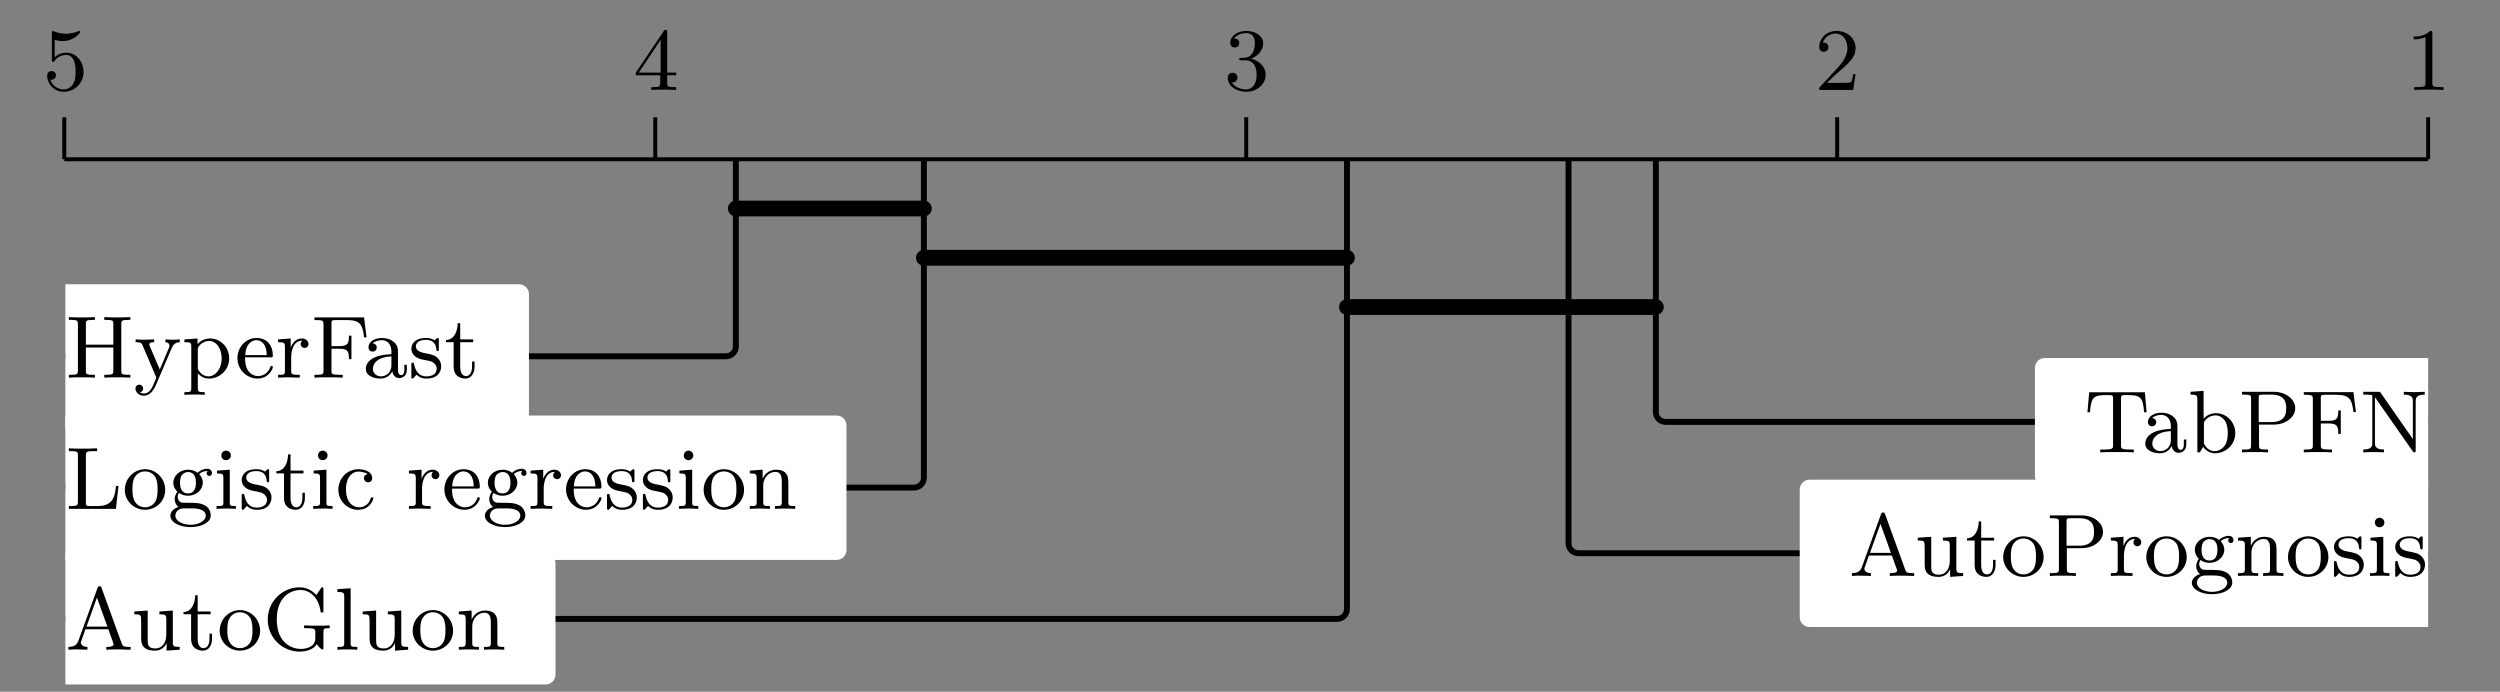 <?xml version="1.0" encoding="UTF-8"?>
<svg xmlns="http://www.w3.org/2000/svg" xmlns:xlink="http://www.w3.org/1999/xlink" width="250.348pt" height="69.268pt" viewBox="0 0 250.348 69.268" version="1.2">
<rect x="0" y="0" width="250.348" height="69.268" fill="#808080" stroke="none"/>
<defs>
<g>
<symbol overflow="visible" id="glyph0-0">
<path style="stroke:none;" d=""/>
</symbol>
<symbol overflow="visible" id="glyph0-1">
<path style="stroke:none;" d="M 2.703 -5.672 C 2.703 -5.891 2.688 -5.906 2.469 -5.906 C 1.922 -5.344 1.094 -5.344 0.828 -5.344 L 0.828 -5.062 C 1 -5.062 1.531 -5.062 2.016 -5.297 L 2.016 -0.703 C 2.016 -0.375 1.984 -0.281 1.156 -0.281 L 0.875 -0.281 L 0.875 0 C 1.203 -0.031 1.984 -0.031 2.359 -0.031 C 2.719 -0.031 3.516 -0.031 3.828 0 L 3.828 -0.281 L 3.547 -0.281 C 2.719 -0.281 2.703 -0.375 2.703 -0.703 Z M 2.703 -5.672 "/>
</symbol>
<symbol overflow="visible" id="glyph0-2">
<path style="stroke:none;" d="M 4.094 -1.578 L 3.859 -1.578 C 3.828 -1.453 3.766 -0.938 3.641 -0.797 C 3.594 -0.703 2.984 -0.703 2.797 -0.703 L 1.219 -0.703 L 2.109 -1.547 C 3.562 -2.797 4.094 -3.281 4.094 -4.188 C 4.094 -5.203 3.25 -5.906 2.172 -5.906 C 1.141 -5.906 0.453 -5.109 0.453 -4.297 C 0.453 -3.859 0.828 -3.812 0.922 -3.812 C 1.109 -3.812 1.375 -3.953 1.375 -4.266 C 1.375 -4.531 1.188 -4.734 0.922 -4.734 C 0.875 -4.734 0.844 -4.734 0.812 -4.719 C 1.016 -5.344 1.594 -5.641 2.062 -5.641 C 2.969 -5.641 3.281 -4.797 3.281 -4.188 C 3.281 -3.281 2.594 -2.531 2.172 -2.078 L 0.547 -0.312 C 0.453 -0.219 0.453 -0.203 0.453 0 L 3.859 0 Z M 4.094 -1.578 "/>
</symbol>
<symbol overflow="visible" id="glyph0-3">
<path style="stroke:none;" d="M 2.703 -3.125 C 3.531 -3.438 3.922 -4.078 3.922 -4.688 C 3.922 -5.375 3.172 -5.906 2.25 -5.906 C 1.328 -5.906 0.625 -5.391 0.625 -4.719 C 0.625 -4.422 0.828 -4.25 1.078 -4.25 C 1.344 -4.25 1.531 -4.438 1.531 -4.688 C 1.531 -5 1.312 -5.141 1.016 -5.141 C 1.25 -5.516 1.781 -5.688 2.219 -5.688 C 2.953 -5.688 3.094 -5.109 3.094 -4.688 C 3.094 -4.422 3.047 -4 2.828 -3.656 C 2.547 -3.25 2.234 -3.234 1.984 -3.219 C 1.75 -3.203 1.734 -3.203 1.672 -3.203 C 1.594 -3.188 1.516 -3.188 1.516 -3.094 C 1.516 -2.969 1.594 -2.969 1.734 -2.969 L 2.156 -2.969 C 2.922 -2.969 3.266 -2.359 3.266 -1.516 C 3.266 -0.375 2.656 -0.047 2.203 -0.047 C 2.047 -0.047 1.188 -0.094 0.781 -0.75 C 1.094 -0.703 1.344 -0.938 1.344 -1.234 C 1.344 -1.531 1.125 -1.719 0.875 -1.719 C 0.641 -1.719 0.375 -1.578 0.375 -1.203 C 0.375 -0.422 1.203 0.188 2.234 0.188 C 3.344 0.188 4.172 -0.609 4.172 -1.516 C 4.172 -2.281 3.562 -2.938 2.703 -3.125 Z M 2.703 -3.125 "/>
</symbol>
<symbol overflow="visible" id="glyph0-4">
<path style="stroke:none;" d="M 0.25 -1.734 L 0.25 -1.469 L 2.688 -1.469 L 2.688 -0.703 C 2.688 -0.375 2.656 -0.281 1.984 -0.281 L 1.797 -0.281 L 1.797 0 C 2.359 -0.031 2.969 -0.031 3.031 -0.031 C 3.078 -0.031 3.719 -0.031 4.281 0 L 4.281 -0.281 L 4.078 -0.281 C 3.422 -0.281 3.391 -0.375 3.391 -0.703 L 3.391 -1.469 L 4.297 -1.469 L 4.297 -1.734 L 3.391 -1.734 L 3.391 -5.766 C 3.391 -5.953 3.391 -6.016 3.219 -6.016 C 3.109 -6.016 3.109 -6 3.031 -5.875 Z M 0.547 -1.734 L 2.734 -5.016 L 2.734 -1.734 Z M 0.547 -1.734 "/>
</symbol>
<symbol overflow="visible" id="glyph0-5">
<path style="stroke:none;" d="M 0.922 -3.062 C 0.922 -2.906 0.922 -2.797 1.047 -2.797 C 1.125 -2.797 1.141 -2.844 1.203 -2.922 C 1.469 -3.297 1.891 -3.5 2.359 -3.5 C 3.297 -3.5 3.297 -2.141 3.297 -1.812 C 3.297 -1.547 3.297 -1 3.047 -0.594 C 2.812 -0.219 2.438 -0.047 2.094 -0.047 C 1.578 -0.047 0.969 -0.375 0.766 -1.031 C 0.766 -1.031 0.828 -1.016 0.891 -1.016 C 1.062 -1.016 1.328 -1.141 1.328 -1.453 C 1.328 -1.734 1.125 -1.891 0.891 -1.891 C 0.703 -1.891 0.453 -1.781 0.453 -1.422 C 0.453 -0.625 1.125 0.188 2.109 0.188 C 3.188 0.188 4.094 -0.672 4.094 -1.781 C 4.094 -2.844 3.344 -3.734 2.375 -3.734 C 1.938 -3.734 1.516 -3.578 1.203 -3.266 L 1.203 -5.016 C 1.469 -4.938 1.734 -4.891 2.016 -4.891 C 3.109 -4.891 3.75 -5.688 3.75 -5.797 C 3.75 -5.875 3.688 -5.906 3.641 -5.906 C 3.625 -5.906 3.609 -5.906 3.531 -5.859 C 3.109 -5.703 2.703 -5.625 2.328 -5.625 C 1.953 -5.625 1.547 -5.703 1.141 -5.859 C 1.062 -5.906 1.031 -5.906 1.031 -5.906 C 0.922 -5.906 0.922 -5.828 0.922 -5.672 Z M 0.922 -3.062 "/>
</symbol>
<symbol overflow="visible" id="glyph1-0">
<path style="stroke:none;" d=""/>
</symbol>
<symbol overflow="visible" id="glyph1-1">
<path style="stroke:none;" d="M 6.25 -4.016 L 6.078 -6.016 L 0.5 -6.016 L 0.328 -4.016 L 0.578 -4.016 C 0.703 -5.469 0.875 -5.734 2.203 -5.734 C 2.375 -5.734 2.641 -5.734 2.719 -5.719 C 2.891 -5.688 2.891 -5.594 2.891 -5.375 L 2.891 -0.703 C 2.891 -0.406 2.891 -0.281 1.969 -0.281 L 1.609 -0.281 L 1.609 0 C 1.938 -0.031 2.906 -0.031 3.297 -0.031 C 3.672 -0.031 4.656 -0.031 4.969 0 L 4.969 -0.281 L 4.625 -0.281 C 3.688 -0.281 3.688 -0.406 3.688 -0.703 L 3.688 -5.375 C 3.688 -5.594 3.703 -5.688 3.875 -5.719 C 3.969 -5.734 4.203 -5.734 4.359 -5.734 C 5.703 -5.734 5.875 -5.469 6 -4.016 Z M 6.25 -4.016 "/>
</symbol>
<symbol overflow="visible" id="glyph1-2">
<path style="stroke:none;" d="M 4.406 -0.797 L 4.406 -1.281 L 4.156 -1.281 L 4.156 -0.797 C 4.156 -0.703 4.156 -0.25 3.844 -0.25 C 3.516 -0.25 3.516 -0.688 3.516 -0.828 L 3.516 -2.375 C 3.516 -2.891 3.516 -3.188 3.125 -3.547 C 2.797 -3.844 2.375 -3.969 1.922 -3.969 C 1.188 -3.969 0.562 -3.609 0.562 -3.031 C 0.562 -2.766 0.75 -2.609 0.969 -2.609 C 1.219 -2.609 1.391 -2.781 1.391 -3.016 C 1.391 -3.406 0.984 -3.438 0.984 -3.438 C 1.219 -3.672 1.656 -3.75 1.906 -3.75 C 2.359 -3.75 2.859 -3.422 2.859 -2.641 L 2.859 -2.344 C 2.391 -2.328 1.719 -2.281 1.125 -2 C 0.484 -1.688 0.297 -1.219 0.297 -0.875 C 0.297 -0.141 1.156 0.094 1.75 0.094 C 2.484 0.094 2.828 -0.391 2.953 -0.641 C 2.984 -0.266 3.25 0.047 3.625 0.047 C 3.859 0.047 4.406 -0.078 4.406 -0.797 Z M 2.859 -1.25 C 2.859 -0.391 2.203 -0.125 1.812 -0.125 C 1.391 -0.125 1 -0.422 1 -0.875 C 1 -1.453 1.516 -2.078 2.859 -2.125 Z M 2.859 -1.25 "/>
</symbol>
<symbol overflow="visible" id="glyph1-3">
<path style="stroke:none;" d="M 4.75 -1.922 C 4.75 -3.031 3.875 -3.922 2.812 -3.922 C 2.203 -3.922 1.797 -3.609 1.578 -3.375 L 1.578 -6.156 L 0.266 -6.062 L 0.266 -5.781 C 0.875 -5.781 0.953 -5.719 0.953 -5.297 L 0.953 0 L 1.203 0 L 1.531 -0.547 C 1.797 -0.156 2.25 0.094 2.719 0.094 C 3.781 0.094 4.75 -0.75 4.75 -1.922 Z M 4 -1.922 C 4 -1.516 3.938 -1.031 3.703 -0.688 C 3.516 -0.406 3.156 -0.125 2.688 -0.125 C 2.281 -0.125 1.938 -0.344 1.734 -0.672 C 1.609 -0.859 1.609 -0.859 1.609 -1.031 L 1.609 -2.828 C 1.609 -3 1.609 -3.016 1.703 -3.156 C 2 -3.562 2.438 -3.703 2.781 -3.703 C 3.156 -3.703 3.516 -3.484 3.75 -3.109 C 3.969 -2.734 4 -2.203 4 -1.922 Z M 4 -1.922 "/>
</symbol>
<symbol overflow="visible" id="glyph1-4">
<path style="stroke:none;" d="M 5.688 -4.406 C 5.688 -5.297 4.781 -6.062 3.547 -6.062 L 0.359 -6.062 L 0.359 -5.781 L 0.562 -5.781 C 1.25 -5.781 1.266 -5.688 1.266 -5.359 L 1.266 -0.703 C 1.266 -0.375 1.25 -0.281 0.562 -0.281 L 0.359 -0.281 L 0.359 0 C 0.75 -0.031 1.25 -0.031 1.656 -0.031 C 2.062 -0.031 2.562 -0.031 2.969 0 L 2.969 -0.281 L 2.766 -0.281 C 2.078 -0.281 2.062 -0.375 2.062 -0.703 L 2.062 -2.781 L 3.547 -2.781 C 4.781 -2.781 5.688 -3.562 5.688 -4.406 Z M 4.781 -4.406 C 4.781 -4.016 4.781 -3.031 3.312 -3.031 L 2.031 -3.031 L 2.031 -5.422 C 2.031 -5.719 2.047 -5.781 2.469 -5.781 L 3.312 -5.781 C 4.781 -5.781 4.781 -4.812 4.781 -4.406 Z M 4.781 -4.406 "/>
</symbol>
<symbol overflow="visible" id="glyph1-5">
<path style="stroke:none;" d="M 5.562 -4.031 L 5.312 -6.031 L 0.344 -6.031 L 0.344 -5.766 L 0.547 -5.766 C 1.219 -5.766 1.25 -5.656 1.25 -5.328 L 1.25 -0.703 C 1.25 -0.375 1.219 -0.281 0.547 -0.281 L 0.344 -0.281 L 0.344 0 C 0.734 -0.031 1.281 -0.031 1.688 -0.031 C 2.047 -0.031 2.859 -0.031 3.172 0 L 3.172 -0.281 L 2.891 -0.281 C 2.078 -0.281 2.047 -0.375 2.047 -0.703 L 2.047 -2.891 L 2.844 -2.891 C 3.703 -2.891 3.797 -2.594 3.797 -1.844 L 4.047 -1.844 L 4.047 -4.203 L 3.797 -4.203 C 3.797 -3.438 3.703 -3.156 2.844 -3.156 L 2.047 -3.156 L 2.047 -5.391 C 2.047 -5.703 2.062 -5.766 2.469 -5.766 L 3.594 -5.766 C 4.953 -5.766 5.172 -5.266 5.312 -4.031 Z M 5.562 -4.031 "/>
</symbol>
<symbol overflow="visible" id="glyph1-6">
<path style="stroke:none;" d="M 6.5 -5.781 L 6.5 -6.062 C 6.016 -6.047 5.891 -6.031 5.453 -6.031 C 5.016 -6.031 4.906 -6.047 4.406 -6.062 L 4.406 -5.781 C 5.312 -5.781 5.312 -5.359 5.312 -5.125 L 5.312 -1.328 L 2.094 -5.953 C 2.031 -6.062 2 -6.062 1.828 -6.062 L 0.344 -6.062 L 0.344 -5.781 L 0.578 -5.781 C 1.016 -5.781 1.25 -5.719 1.25 -5.719 L 1.25 -0.938 C 1.25 -0.703 1.25 -0.281 0.344 -0.281 L 0.344 0 C 0.828 -0.016 0.953 -0.031 1.391 -0.031 C 1.812 -0.031 1.938 -0.016 2.422 0 L 2.422 -0.281 C 1.516 -0.281 1.516 -0.703 1.516 -0.938 L 1.516 -5.516 L 5.297 -0.109 C 5.359 0 5.406 0 5.453 0 C 5.594 0 5.594 -0.078 5.594 -0.234 L 5.594 -5.125 C 5.594 -5.359 5.594 -5.781 6.5 -5.781 Z M 6.5 -5.781 "/>
</symbol>
<symbol overflow="visible" id="glyph1-7">
<path style="stroke:none;" d="M 6.531 0 L 6.531 -0.281 L 6.375 -0.281 C 5.828 -0.281 5.734 -0.359 5.641 -0.609 L 3.625 -6.172 C 3.578 -6.281 3.562 -6.359 3.422 -6.359 C 3.281 -6.359 3.25 -6.297 3.203 -6.156 L 1.297 -0.891 C 1.188 -0.594 0.984 -0.281 0.297 -0.281 L 0.297 0 C 0.641 -0.031 0.875 -0.031 1.203 -0.031 L 2.203 0 L 2.203 -0.281 C 1.703 -0.281 1.547 -0.562 1.547 -0.734 C 1.547 -0.812 1.578 -0.859 1.594 -0.891 L 2 -2.047 L 4.297 -2.047 L 4.781 -0.703 C 4.812 -0.609 4.828 -0.578 4.828 -0.547 C 4.828 -0.281 4.328 -0.281 4.094 -0.281 L 4.094 0 C 4.5 -0.031 4.969 -0.031 5.375 -0.031 Z M 4.203 -2.312 L 2.109 -2.312 L 3.156 -5.219 Z M 4.203 -2.312 "/>
</symbol>
<symbol overflow="visible" id="glyph1-8">
<path style="stroke:none;" d="M 4.859 0 L 4.859 -0.281 C 4.25 -0.281 4.172 -0.344 4.172 -0.766 L 4.172 -3.922 L 2.828 -3.828 L 2.828 -3.547 C 3.438 -3.547 3.516 -3.484 3.516 -3.047 L 3.516 -1.484 C 3.516 -0.688 3.078 -0.125 2.438 -0.125 C 1.688 -0.125 1.656 -0.5 1.656 -0.984 L 1.656 -3.922 L 0.312 -3.828 L 0.312 -3.547 C 1 -3.547 1 -3.516 1 -2.734 L 1 -1.406 C 1 -0.828 1 -0.453 1.406 -0.141 C 1.656 0.031 2.031 0.094 2.375 0.094 C 2.844 0.094 3.281 -0.109 3.531 -0.641 L 3.547 -0.641 L 3.547 0.094 Z M 4.859 0 "/>
</symbol>
<symbol overflow="visible" id="glyph1-9">
<path style="stroke:none;" d="M 3.031 -1.094 L 3.031 -1.609 L 2.781 -1.609 L 2.781 -1.125 C 2.781 -0.469 2.516 -0.156 2.188 -0.156 C 1.594 -0.156 1.594 -0.938 1.594 -1.094 L 1.594 -3.547 L 2.891 -3.547 L 2.891 -3.828 L 1.594 -3.828 L 1.594 -5.453 L 1.344 -5.453 C 1.344 -4.719 1.031 -3.797 0.172 -3.766 L 0.172 -3.547 L 0.938 -3.547 L 0.938 -1.094 C 0.938 -0.109 1.656 0.094 2.125 0.094 C 2.719 0.094 3.031 -0.469 3.031 -1.094 Z M 3.031 -1.094 "/>
</symbol>
<symbol overflow="visible" id="glyph1-10">
<path style="stroke:none;" d="M 4.297 -1.891 C 4.297 -3.047 3.375 -3.969 2.281 -3.969 C 1.156 -3.969 0.25 -3.031 0.25 -1.891 C 0.25 -0.781 1.188 0.094 2.266 0.094 C 3.406 0.094 4.297 -0.797 4.297 -1.891 Z M 3.531 -1.969 C 3.531 -1.641 3.531 -1.125 3.312 -0.734 C 3.062 -0.328 2.656 -0.156 2.281 -0.156 C 1.844 -0.156 1.469 -0.375 1.266 -0.719 C 1.031 -1.094 1.016 -1.562 1.016 -1.969 C 1.016 -2.297 1.016 -2.797 1.25 -3.172 C 1.516 -3.625 1.953 -3.75 2.266 -3.75 C 2.781 -3.75 3.141 -3.469 3.312 -3.172 C 3.516 -2.797 3.531 -2.344 3.531 -1.969 Z M 3.531 -1.969 "/>
</symbol>
<symbol overflow="visible" id="glyph1-11">
<path style="stroke:none;" d="M 3.312 -3.375 C 3.312 -3.656 3.047 -3.922 2.641 -3.922 C 2.109 -3.922 1.734 -3.547 1.531 -3 L 1.531 -3.922 L 0.266 -3.828 L 0.266 -3.547 C 0.875 -3.547 0.953 -3.484 0.953 -3.047 L 0.953 -0.688 C 0.953 -0.281 0.859 -0.281 0.266 -0.281 L 0.266 0 C 0.734 -0.016 0.859 -0.031 1.297 -0.031 L 2.438 0 L 2.438 -0.281 L 2.25 -0.281 C 1.609 -0.281 1.578 -0.375 1.578 -0.703 L 1.578 -2.031 C 1.578 -2.391 1.672 -3.703 2.688 -3.703 L 2.688 -3.688 C 2.672 -3.688 2.531 -3.578 2.531 -3.359 C 2.531 -3.125 2.719 -2.969 2.922 -2.969 C 3.109 -2.969 3.312 -3.109 3.312 -3.375 Z M 3.312 -3.375 "/>
</symbol>
<symbol overflow="visible" id="glyph1-12">
<path style="stroke:none;" d="M 4.422 -3.578 C 4.422 -3.75 4.297 -4.016 3.953 -4.016 C 3.688 -4.016 3.297 -3.922 2.984 -3.609 C 2.75 -3.797 2.391 -3.922 2.031 -3.922 C 1.188 -3.922 0.547 -3.312 0.547 -2.625 C 0.547 -2.172 0.812 -1.844 0.953 -1.719 C 0.938 -1.688 0.688 -1.391 0.688 -0.969 C 0.688 -0.672 0.828 -0.359 1.062 -0.188 C 0.609 -0.047 0.25 0.281 0.25 0.688 C 0.25 1.328 1.141 1.828 2.266 1.828 C 3.359 1.828 4.297 1.359 4.297 0.672 C 4.297 0.312 4.125 -0.078 3.797 -0.297 C 3.297 -0.609 2.781 -0.609 1.938 -0.609 C 1.766 -0.609 1.484 -0.609 1.406 -0.625 C 1.156 -0.672 0.984 -0.922 0.984 -1.203 C 0.984 -1.344 1.031 -1.469 1.109 -1.594 C 1.328 -1.453 1.609 -1.312 2.016 -1.312 C 2.859 -1.312 3.5 -1.922 3.5 -2.625 C 3.5 -3.047 3.25 -3.359 3.141 -3.484 C 3.484 -3.797 3.906 -3.797 4.016 -3.797 C 3.969 -3.766 3.891 -3.734 3.891 -3.562 C 3.891 -3.469 3.953 -3.297 4.156 -3.297 C 4.281 -3.297 4.422 -3.391 4.422 -3.578 Z M 2.812 -2.625 C 2.812 -2.406 2.812 -1.547 2.016 -1.547 C 1.219 -1.547 1.219 -2.422 1.219 -2.625 C 1.219 -2.859 1.25 -3.156 1.391 -3.375 C 1.531 -3.547 1.766 -3.688 2.016 -3.688 C 2.812 -3.688 2.812 -2.828 2.812 -2.625 Z M 3.797 0.688 C 3.797 1.188 3.109 1.594 2.281 1.594 C 1.406 1.594 0.75 1.172 0.75 0.688 C 0.75 0.547 0.844 -0.047 1.609 -0.047 L 2.422 -0.047 C 2.703 -0.047 3.797 -0.031 3.797 0.688 Z M 3.797 0.688 "/>
</symbol>
<symbol overflow="visible" id="glyph1-13">
<path style="stroke:none;" d="M 4.859 0 L 4.859 -0.281 C 4.406 -0.281 4.188 -0.281 4.172 -0.547 L 4.172 -2.25 C 4.172 -2.984 4.172 -3.25 3.922 -3.562 C 3.719 -3.812 3.375 -3.922 2.938 -3.922 C 2.109 -3.922 1.734 -3.312 1.609 -3.062 L 1.594 -3.062 L 1.594 -3.922 L 0.312 -3.828 L 0.312 -3.547 C 0.922 -3.547 1 -3.484 1 -3.047 L 1 -0.688 C 1 -0.281 0.891 -0.281 0.312 -0.281 L 0.312 0 C 0.734 -0.016 0.891 -0.031 1.328 -0.031 C 1.75 -0.031 1.859 -0.016 2.328 0 L 2.328 -0.281 C 1.75 -0.281 1.656 -0.281 1.656 -0.688 L 1.656 -2.297 C 1.656 -3.234 2.312 -3.703 2.875 -3.703 C 3.406 -3.703 3.516 -3.266 3.516 -2.734 L 3.516 -0.688 C 3.516 -0.281 3.422 -0.281 2.828 -0.281 L 2.828 0 C 3.25 -0.016 3.422 -0.031 3.844 -0.031 C 4.266 -0.031 4.391 -0.016 4.859 0 Z M 4.859 0 "/>
</symbol>
<symbol overflow="visible" id="glyph1-14">
<path style="stroke:none;" d="M 3.281 -1.141 C 3.281 -1.531 3.109 -1.781 2.906 -1.984 C 2.609 -2.266 2.297 -2.328 1.641 -2.453 C 1.406 -2.5 0.75 -2.625 0.75 -3.125 C 0.75 -3.406 0.953 -3.781 1.766 -3.781 C 2.719 -3.781 2.781 -3.047 2.797 -2.828 C 2.812 -2.719 2.812 -2.656 2.922 -2.656 C 3.047 -2.656 3.047 -2.719 3.047 -2.891 L 3.047 -3.75 C 3.047 -3.891 3.047 -3.969 2.953 -3.969 C 2.906 -3.969 2.891 -3.969 2.766 -3.875 C 2.75 -3.859 2.672 -3.766 2.625 -3.734 C 2.344 -3.922 2.062 -3.969 1.766 -3.969 C 0.594 -3.969 0.297 -3.328 0.297 -2.875 C 0.297 -2.594 0.422 -2.359 0.625 -2.172 C 0.938 -1.891 1.266 -1.828 1.719 -1.75 C 2.172 -1.656 2.328 -1.641 2.516 -1.484 C 2.609 -1.406 2.828 -1.25 2.828 -0.906 C 2.828 -0.125 1.938 -0.125 1.812 -0.125 C 0.906 -0.125 0.672 -0.875 0.562 -1.359 C 0.547 -1.453 0.531 -1.5 0.422 -1.5 C 0.297 -1.5 0.297 -1.422 0.297 -1.266 L 0.297 -0.141 C 0.297 0.016 0.297 0.094 0.406 0.094 C 0.469 0.094 0.469 0.094 0.625 -0.078 C 0.672 -0.141 0.766 -0.25 0.812 -0.297 C 1.188 0.078 1.594 0.094 1.812 0.094 C 2.906 0.094 3.281 -0.547 3.281 -1.141 Z M 3.281 -1.141 "/>
</symbol>
<symbol overflow="visible" id="glyph1-15">
<path style="stroke:none;" d="M 2.25 0 L 2.25 -0.281 C 1.672 -0.281 1.641 -0.312 1.641 -0.672 L 1.641 -3.922 L 0.359 -3.828 L 0.359 -3.547 C 0.922 -3.547 1 -3.5 1 -3.062 L 1 -0.688 C 1 -0.281 0.906 -0.281 0.312 -0.281 L 0.312 0 C 0.719 -0.016 0.906 -0.031 1.297 -0.031 C 1.438 -0.031 1.812 -0.031 2.25 0 Z M 1.75 -5.344 C 1.75 -5.625 1.531 -5.828 1.266 -5.828 C 1 -5.828 0.797 -5.625 0.797 -5.344 C 0.797 -5.078 1 -4.875 1.266 -4.875 C 1.531 -4.875 1.75 -5.078 1.75 -5.344 Z M 1.75 -5.344 "/>
</symbol>
<symbol overflow="visible" id="glyph1-16">
<path style="stroke:none;" d="M 6.703 -2.156 L 6.703 -2.438 C 6.125 -2.406 6.031 -2.406 5.562 -2.406 C 5.203 -2.406 4.453 -2.406 4.141 -2.438 L 4.141 -2.156 L 4.422 -2.156 C 5.25 -2.156 5.266 -2.047 5.266 -1.719 L 5.266 -1.156 C 5.266 -0.078 3.922 -0.078 3.812 -0.078 C 3.078 -0.078 1.406 -0.516 1.406 -3.031 C 1.406 -5.516 3.031 -5.984 3.766 -5.984 C 4.641 -5.984 5.578 -5.312 5.781 -3.875 C 5.797 -3.766 5.812 -3.719 5.922 -3.719 C 6.078 -3.719 6.078 -3.766 6.078 -3.953 L 6.078 -6.031 C 6.078 -6.172 6.078 -6.25 5.969 -6.25 C 5.906 -6.25 5.875 -6.234 5.828 -6.156 L 5.375 -5.484 C 5.078 -5.766 4.578 -6.25 3.688 -6.25 C 1.969 -6.25 0.5 -4.828 0.5 -3.031 C 0.5 -1.219 1.953 0.188 3.688 0.188 C 4.531 0.188 5.172 -0.125 5.406 -0.562 C 5.562 -0.312 5.891 -0.016 5.969 -0.016 C 6.078 -0.016 6.078 -0.094 6.078 -0.234 L 6.078 -1.75 C 6.078 -2.109 6.109 -2.156 6.703 -2.156 Z M 6.703 -2.156 "/>
</symbol>
<symbol overflow="visible" id="glyph1-17">
<path style="stroke:none;" d="M 2.312 0 L 2.312 -0.281 C 1.734 -0.281 1.641 -0.281 1.641 -0.688 L 1.641 -6.156 L 0.312 -6.062 L 0.312 -5.781 C 0.922 -5.781 1 -5.719 1 -5.297 L 1 -0.688 C 1 -0.281 0.906 -0.281 0.312 -0.281 L 0.312 0 C 0.734 -0.016 0.906 -0.031 1.312 -0.031 C 1.734 -0.031 1.875 -0.016 2.312 0 Z M 2.312 0 "/>
</symbol>
<symbol overflow="visible" id="glyph1-18">
<path style="stroke:none;" d="M 5.312 -2.297 L 5.062 -2.297 C 4.969 -1.391 4.844 -0.281 3.25 -0.281 L 2.469 -0.281 C 2.062 -0.281 2.047 -0.344 2.047 -0.641 L 2.047 -5.344 C 2.047 -5.688 2.078 -5.781 2.891 -5.781 L 3.172 -5.781 L 3.172 -6.062 C 2.859 -6.031 2.047 -6.031 1.688 -6.031 C 1.281 -6.031 0.734 -6.031 0.344 -6.062 L 0.344 -5.781 L 0.547 -5.781 C 1.219 -5.781 1.25 -5.688 1.25 -5.359 L 1.25 -0.703 C 1.25 -0.375 1.219 -0.281 0.547 -0.281 L 0.344 -0.281 L 0.344 0 L 5.062 0 Z M 5.312 -2.297 "/>
</symbol>
<symbol overflow="visible" id="glyph1-19">
<path style="stroke:none;" d="M 3.797 -1.062 C 3.797 -1.156 3.688 -1.156 3.672 -1.156 C 3.562 -1.156 3.562 -1.141 3.516 -1 C 3.312 -0.375 2.812 -0.156 2.359 -0.156 C 1.797 -0.156 1.062 -0.609 1.062 -1.922 C 1.062 -3.312 1.781 -3.734 2.312 -3.734 C 2.422 -3.734 2.906 -3.703 3.234 -3.484 C 3.047 -3.453 2.859 -3.328 2.859 -3.078 C 2.859 -2.844 3.047 -2.656 3.281 -2.656 C 3.5 -2.656 3.688 -2.812 3.688 -3.094 C 3.688 -3.641 3.078 -3.969 2.297 -3.969 C 1.156 -3.969 0.297 -3.031 0.297 -1.922 C 0.297 -0.766 1.219 0.094 2.266 0.094 C 3.5 0.094 3.797 -0.969 3.797 -1.062 Z M 3.797 -1.062 "/>
</symbol>
<symbol overflow="visible" id="glyph1-20">
<path style="stroke:none;" d="M 3.797 -1.062 C 3.797 -1.125 3.75 -1.172 3.672 -1.172 C 3.578 -1.172 3.547 -1.109 3.547 -1.078 C 3.234 -0.172 2.453 -0.156 2.312 -0.156 C 1.891 -0.156 1.531 -0.391 1.328 -0.688 C 1.031 -1.125 1.016 -1.656 1.016 -2.031 L 3.547 -2.031 C 3.75 -2.031 3.797 -2.031 3.797 -2.219 C 3.797 -3.141 3.297 -3.969 2.156 -3.969 C 1.094 -3.969 0.25 -3.047 0.25 -1.953 C 0.25 -0.797 1.188 0.094 2.266 0.094 C 3.359 0.094 3.797 -0.859 3.797 -1.062 Z M 3.188 -2.25 L 1.031 -2.25 C 1.109 -3.609 1.906 -3.75 2.156 -3.75 C 2.641 -3.75 3.172 -3.375 3.188 -2.25 Z M 3.188 -2.25 "/>
</symbol>
<symbol overflow="visible" id="glyph1-21">
<path style="stroke:none;" d="M 6.5 0 L 6.5 -0.281 L 6.297 -0.281 C 5.609 -0.281 5.594 -0.375 5.594 -0.703 L 5.594 -5.359 C 5.594 -5.688 5.609 -5.781 6.297 -5.781 L 6.5 -5.781 L 6.5 -6.062 C 6.094 -6.031 5.594 -6.031 5.188 -6.031 C 4.781 -6.031 4.281 -6.031 3.891 -6.062 L 3.891 -5.781 L 4.094 -5.781 C 4.781 -5.781 4.797 -5.688 4.797 -5.359 L 4.797 -3.297 L 2.047 -3.297 L 2.047 -5.359 C 2.047 -5.688 2.062 -5.781 2.75 -5.781 L 2.953 -5.781 L 2.953 -6.062 C 2.547 -6.031 2.047 -6.031 1.641 -6.031 C 1.234 -6.031 0.734 -6.031 0.344 -6.062 L 0.344 -5.781 L 0.547 -5.781 C 1.219 -5.781 1.25 -5.688 1.25 -5.359 L 1.25 -0.703 C 1.25 -0.375 1.219 -0.281 0.547 -0.281 L 0.344 -0.281 L 0.344 0 C 0.734 -0.031 1.234 -0.031 1.641 -0.031 C 2.047 -0.031 2.547 -0.031 2.953 0 L 2.953 -0.281 L 2.75 -0.281 C 2.062 -0.281 2.047 -0.375 2.047 -0.703 L 2.047 -3.016 L 4.797 -3.016 L 4.797 -0.703 C 4.797 -0.375 4.781 -0.281 4.094 -0.281 L 3.891 -0.281 L 3.891 0 C 4.281 -0.031 4.781 -0.031 5.188 -0.031 C 5.594 -0.031 6.094 -0.031 6.5 0 Z M 6.5 0 "/>
</symbol>
<symbol overflow="visible" id="glyph1-22">
<path style="stroke:none;" d="M 4.609 -3.547 L 4.609 -3.828 C 4.328 -3.797 4.062 -3.797 3.938 -3.797 C 3.688 -3.797 3.422 -3.812 3.172 -3.828 L 3.172 -3.547 C 3.578 -3.531 3.578 -3.219 3.578 -3.172 C 3.578 -3.078 3.547 -2.984 3.5 -2.922 L 2.609 -0.812 L 1.609 -3.141 C 1.562 -3.25 1.562 -3.312 1.562 -3.312 C 1.562 -3.547 1.859 -3.547 2.047 -3.547 L 2.047 -3.828 L 1.062 -3.797 C 1.031 -3.797 0.531 -3.797 0.188 -3.828 L 0.188 -3.547 C 0.578 -3.547 0.75 -3.531 0.859 -3.297 L 2.266 0 L 2.047 0.531 C 1.844 1 1.594 1.594 1.016 1.594 C 0.797 1.594 0.641 1.484 0.609 1.469 C 0.688 1.453 0.938 1.391 0.938 1.078 C 0.938 0.859 0.766 0.703 0.562 0.703 C 0.344 0.703 0.172 0.859 0.172 1.094 C 0.172 1.484 0.547 1.812 1.016 1.812 C 1.594 1.812 1.969 1.297 2.188 0.812 L 3.797 -2.938 C 3.891 -3.172 4.047 -3.531 4.609 -3.547 Z M 4.609 -3.547 "/>
</symbol>
<symbol overflow="visible" id="glyph1-23">
<path style="stroke:none;" d="M 4.75 -1.922 C 4.75 -3.031 3.891 -3.922 2.844 -3.922 C 2.359 -3.922 1.922 -3.734 1.578 -3.359 L 1.578 -3.922 L 0.266 -3.828 L 0.266 -3.547 C 0.891 -3.547 0.953 -3.5 0.953 -3.109 L 0.953 1.031 C 0.953 1.453 0.859 1.453 0.266 1.453 L 0.266 1.719 C 0.688 1.703 0.859 1.688 1.281 1.688 C 1.703 1.688 1.812 1.703 2.297 1.719 L 2.297 1.453 C 1.703 1.453 1.609 1.453 1.609 1.031 L 1.609 -0.422 C 1.844 -0.188 2.141 0.094 2.719 0.094 C 3.781 0.094 4.75 -0.75 4.75 -1.922 Z M 4 -1.922 C 4 -0.906 3.391 -0.125 2.672 -0.125 C 2.266 -0.125 1.938 -0.359 1.719 -0.672 C 1.609 -0.844 1.609 -0.859 1.609 -1.031 L 1.609 -2.984 C 1.906 -3.5 2.391 -3.672 2.766 -3.672 C 3.469 -3.672 4 -2.875 4 -1.922 Z M 4 -1.922 "/>
</symbol>
</g>
<clipPath id="clip1">
  <path d="M 157 15.977 L 243.152 15.977 L 243.152 51 L 157 51 Z M 157 15.977 "/>
</clipPath>
<clipPath id="clip2">
  <path d="M 203 35 L 243.152 35 L 243.152 49 L 203 49 Z M 203 35 "/>
</clipPath>
<clipPath id="clip3">
  <path d="M 148 15.977 L 243.152 15.977 L 243.152 64 L 148 64 Z M 148 15.977 "/>
</clipPath>
<clipPath id="clip4">
  <path d="M 180 48 L 243.152 48 L 243.152 63 L 180 63 Z M 180 48 "/>
</clipPath>
<clipPath id="clip5">
  <path d="M 6.547 15.977 L 144 15.977 L 144 68.543 L 6.547 68.543 Z M 6.547 15.977 "/>
</clipPath>
<clipPath id="clip6">
  <path d="M 6.547 55 L 56 55 L 56 68.543 L 6.547 68.543 Z M 6.547 55 "/>
</clipPath>
<clipPath id="clip7">
  <path d="M 6.547 58 L 14 58 L 14 66 L 6.547 66 Z M 6.547 58 "/>
</clipPath>
<clipPath id="clip8">
  <path d="M 6.547 15.977 L 101 15.977 L 101 58 L 6.547 58 Z M 6.547 15.977 "/>
</clipPath>
<clipPath id="clip9">
  <path d="M 6.547 41 L 85 41 L 85 57 L 6.547 57 Z M 6.547 41 "/>
</clipPath>
<clipPath id="clip10">
  <path d="M 6.547 44 L 38 44 L 38 53 L 6.547 53 Z M 6.547 44 "/>
</clipPath>
<clipPath id="clip11">
  <path d="M 6.547 15.977 L 83 15.977 L 83 45 L 6.547 45 Z M 6.547 15.977 "/>
</clipPath>
<clipPath id="clip12">
  <path d="M 6.547 28 L 53 28 L 53 43 L 6.547 43 Z M 6.547 28 "/>
</clipPath>
<clipPath id="clip13">
  <path d="M 6.547 31 L 23 31 L 23 40 L 6.547 40 Z M 6.547 31 "/>
</clipPath>
</defs>
<g id="surface1">
<path style="fill:none;stroke-width:0.399;stroke-linecap:butt;stroke-linejoin:miter;stroke:rgb(0%,0%,0%);stroke-opacity:1;stroke-miterlimit:10;" d="M 0.001 59.777 L 0.001 64.028 M -59.776 59.777 L -59.776 64.028 M -119.55 59.777 L -119.55 64.028 M -179.327 59.777 L -179.327 64.028 M -239.105 59.777 L -239.105 64.028 " transform="matrix(0.99,0,0,-0.99,243.151,75.128)"/>
<path style="fill:none;stroke-width:0.399;stroke-linecap:butt;stroke-linejoin:miter;stroke:rgb(0%,0%,0%);stroke-opacity:1;stroke-miterlimit:10;" d="M 0.001 59.777 L -239.105 59.777 " transform="matrix(0.99,0,0,-0.99,243.151,75.128)"/>
<g style="fill:rgb(0%,0%,0%);fill-opacity:1;">
  <use xlink:href="#glyph0-1" x="240.871" y="9.004"/>
</g>
<g style="fill:rgb(0%,0%,0%);fill-opacity:1;">
  <use xlink:href="#glyph0-2" x="181.721" y="9.004"/>
</g>
<g style="fill:rgb(0%,0%,0%);fill-opacity:1;">
  <use xlink:href="#glyph0-3" x="122.572" y="9.004"/>
</g>
<g style="fill:rgb(0%,0%,0%);fill-opacity:1;">
  <use xlink:href="#glyph0-4" x="63.422" y="9.004"/>
</g>
<g style="fill:rgb(0%,0%,0%);fill-opacity:1;">
  <use xlink:href="#glyph0-5" x="4.273" y="9.004"/>
</g>
<g clip-path="url(#clip1)" clip-rule="nonzero">
<path style="fill:none;stroke-width:0.598;stroke-linecap:butt;stroke-linejoin:miter;stroke:rgb(0%,0%,0%);stroke-opacity:1;stroke-miterlimit:10;" d="M -78.117 59.777 L -78.117 34.205 C -78.117 33.656 -77.671 33.21 -77.118 33.21 L 0.001 33.21 " transform="matrix(0.99,0,0,-0.99,243.151,75.128)"/>
</g>
<g clip-path="url(#clip2)" clip-rule="nonzero">
<path style=" stroke:none;fill-rule:nonzero;fill:rgb(100%,100%,100%);fill-opacity:1;" d="M 247.094 35.852 L 204.766 35.852 C 204.219 35.852 203.777 36.293 203.777 36.84 L 203.777 47.695 C 203.777 48.238 204.219 48.68 204.766 48.68 L 247.094 48.68 C 247.641 48.68 248.082 48.238 248.082 47.695 L 248.082 36.84 C 248.082 36.293 247.641 35.852 247.094 35.852 Z M 247.094 35.852 "/>
</g>
<g style="fill:rgb(0%,0%,0%);fill-opacity:1;">
  <use xlink:href="#glyph1-1" x="208.708" y="45.297"/>
</g>
<g style="fill:rgb(0%,0%,0%);fill-opacity:1;">
  <use xlink:href="#glyph1-2" x="214.529" y="45.297"/>
  <use xlink:href="#glyph1-3" x="219.089" y="45.297"/>
  <use xlink:href="#glyph1-4" x="224.155" y="45.297"/>
  <use xlink:href="#glyph1-5" x="230.357" y="45.297"/>
  <use xlink:href="#glyph1-6" x="236.311" y="45.297"/>
</g>
<g clip-path="url(#clip3)" clip-rule="nonzero">
<path style="fill:none;stroke-width:0.598;stroke-linecap:butt;stroke-linejoin:miter;stroke:rgb(0%,0%,0%);stroke-opacity:1;stroke-miterlimit:10;" d="M -86.947 59.777 L -86.947 20.921 C -86.947 20.372 -86.501 19.926 -85.948 19.926 L 0.001 19.926 " transform="matrix(0.99,0,0,-0.99,243.151,75.128)"/>
</g>
<g clip-path="url(#clip4)" clip-rule="nonzero">
<path style=" stroke:none;fill-rule:nonzero;fill:rgb(100%,100%,100%);fill-opacity:1;" d="M 247.094 48.035 L 181.207 48.035 C 180.664 48.035 180.223 48.477 180.223 49.02 L 180.223 61.801 C 180.223 62.348 180.664 62.789 181.207 62.789 L 247.094 62.789 C 247.641 62.789 248.082 62.348 248.082 61.801 L 248.082 49.02 C 248.082 48.477 247.641 48.035 247.094 48.035 Z M 247.094 48.035 "/>
</g>
<g style="fill:rgb(0%,0%,0%);fill-opacity:1;">
  <use xlink:href="#glyph1-7" x="185.151" y="57.675"/>
</g>
<g style="fill:rgb(0%,0%,0%);fill-opacity:1;">
  <use xlink:href="#glyph1-8" x="191.735" y="57.675"/>
  <use xlink:href="#glyph1-9" x="196.801" y="57.675"/>
  <use xlink:href="#glyph1-10" x="200.35" y="57.675"/>
  <use xlink:href="#glyph1-4" x="204.911" y="57.675"/>
  <use xlink:href="#glyph1-11" x="211.112" y="57.675"/>
  <use xlink:href="#glyph1-10" x="214.679" y="57.675"/>
  <use xlink:href="#glyph1-12" x="219.24" y="57.675"/>
  <use xlink:href="#glyph1-13" x="223.8" y="57.675"/>
  <use xlink:href="#glyph1-10" x="228.867" y="57.675"/>
  <use xlink:href="#glyph1-14" x="233.427" y="57.675"/>
  <use xlink:href="#glyph1-15" x="237.021" y="57.675"/>
  <use xlink:href="#glyph1-14" x="239.558" y="57.675"/>
</g>
<g clip-path="url(#clip5)" clip-rule="nonzero">
<path style="fill:none;stroke-width:0.598;stroke-linecap:butt;stroke-linejoin:miter;stroke:rgb(0%,0%,0%);stroke-opacity:1;stroke-miterlimit:10;" d="M -109.361 59.777 L -109.361 14.281 C -109.361 13.729 -109.807 13.283 -110.36 13.283 L -239.105 13.283 " transform="matrix(0.99,0,0,-0.99,243.151,75.128)"/>
</g>
<g clip-path="url(#clip6)" clip-rule="nonzero">
<path style=" stroke:none;fill-rule:nonzero;fill:rgb(100%,100%,100%);fill-opacity:1;" d="M 54.645 55.422 L 2.605 55.422 C 2.062 55.422 1.621 55.863 1.621 56.41 L 1.621 67.559 C 1.621 68.102 2.062 68.543 2.605 68.543 L 54.645 68.543 C 55.188 68.543 55.629 68.102 55.629 67.559 L 55.629 56.41 C 55.629 55.863 55.188 55.422 54.645 55.422 Z M 54.645 55.422 "/>
</g>
<g clip-path="url(#clip7)" clip-rule="nonzero">
<g style="fill:rgb(0%,0%,0%);fill-opacity:1;">
  <use xlink:href="#glyph1-7" x="6.552" y="65.062"/>
</g>
</g>
<g style="fill:rgb(0%,0%,0%);fill-opacity:1;">
  <use xlink:href="#glyph1-8" x="13.135" y="65.062"/>
  <use xlink:href="#glyph1-9" x="18.201" y="65.062"/>
  <use xlink:href="#glyph1-10" x="21.75" y="65.062"/>
  <use xlink:href="#glyph1-16" x="26.311" y="65.062"/>
  <use xlink:href="#glyph1-17" x="33.471" y="65.062"/>
  <use xlink:href="#glyph1-8" x="36.009" y="65.062"/>
  <use xlink:href="#glyph1-10" x="41.075" y="65.062"/>
  <use xlink:href="#glyph1-13" x="45.635" y="65.062"/>
</g>
<g clip-path="url(#clip8)" clip-rule="nonzero">
<path style="fill:none;stroke-width:0.598;stroke-linecap:butt;stroke-linejoin:miter;stroke:rgb(0%,0%,0%);stroke-opacity:1;stroke-miterlimit:10;" d="M -152.156 59.777 L -152.156 27.565 C -152.156 27.012 -152.603 26.566 -153.151 26.566 L -239.105 26.566 " transform="matrix(0.99,0,0,-0.99,243.151,75.128)"/>
</g>
<g clip-path="url(#clip9)" clip-rule="nonzero">
<path style=" stroke:none;fill-rule:nonzero;fill:rgb(100%,100%,100%);fill-opacity:1;" d="M 83.781 41.609 L 2.605 41.609 C 2.062 41.609 1.621 42.051 1.621 42.594 L 1.621 55.082 C 1.621 55.629 2.062 56.07 2.605 56.07 L 83.781 56.07 C 84.324 56.07 84.766 55.629 84.766 55.082 L 84.766 42.594 C 84.766 42.051 84.324 41.609 83.781 41.609 Z M 83.781 41.609 "/>
</g>
<g clip-path="url(#clip10)" clip-rule="nonzero">
<g style="fill:rgb(0%,0%,0%);fill-opacity:1;">
  <use xlink:href="#glyph1-18" x="6.552" y="50.956"/>
  <use xlink:href="#glyph1-10" x="12.248" y="50.956"/>
  <use xlink:href="#glyph1-12" x="16.808" y="50.956"/>
  <use xlink:href="#glyph1-15" x="21.369" y="50.956"/>
  <use xlink:href="#glyph1-14" x="23.906" y="50.956"/>
  <use xlink:href="#glyph1-9" x="27.5" y="50.956"/>
  <use xlink:href="#glyph1-15" x="31.049" y="50.956"/>
  <use xlink:href="#glyph1-19" x="33.586" y="50.956"/>
</g>
</g>
<g style="fill:rgb(0%,0%,0%);fill-opacity:1;">
  <use xlink:href="#glyph1-11" x="40.685" y="50.956"/>
  <use xlink:href="#glyph1-20" x="44.251" y="50.956"/>
  <use xlink:href="#glyph1-12" x="48.306" y="50.956"/>
  <use xlink:href="#glyph1-11" x="52.867" y="50.956"/>
  <use xlink:href="#glyph1-20" x="56.433" y="50.956"/>
  <use xlink:href="#glyph1-14" x="60.488" y="50.956"/>
  <use xlink:href="#glyph1-14" x="64.082" y="50.956"/>
  <use xlink:href="#glyph1-15" x="67.675" y="50.956"/>
  <use xlink:href="#glyph1-10" x="70.213" y="50.956"/>
  <use xlink:href="#glyph1-13" x="74.773" y="50.956"/>
</g>
<g clip-path="url(#clip11)" clip-rule="nonzero">
<path style="fill:none;stroke-width:0.598;stroke-linecap:butt;stroke-linejoin:miter;stroke:rgb(0%,0%,0%);stroke-opacity:1;stroke-miterlimit:10;" d="M -171.176 59.777 L -171.176 40.848 C -171.176 40.296 -171.622 39.849 -172.17 39.849 L -239.105 39.849 " transform="matrix(0.99,0,0,-0.99,243.151,75.128)"/>
</g>
<g clip-path="url(#clip12)" clip-rule="nonzero">
<path style=" stroke:none;fill-rule:nonzero;fill:rgb(100%,100%,100%);fill-opacity:1;" d="M 51.98 28.469 L 2.605 28.469 C 2.062 28.469 1.621 28.91 1.621 29.453 L 1.621 41.934 C 1.621 42.477 2.062 42.918 2.605 42.918 L 51.98 42.918 C 52.527 42.918 52.969 42.477 52.969 41.934 L 52.969 29.453 C 52.969 28.91 52.527 28.469 51.98 28.469 Z M 51.98 28.469 "/>
</g>
<g clip-path="url(#clip13)" clip-rule="nonzero">
<g style="fill:rgb(0%,0%,0%);fill-opacity:1;">
  <use xlink:href="#glyph1-21" x="6.552" y="37.815"/>
  <use xlink:href="#glyph1-22" x="13.392" y="37.815"/>
  <use xlink:href="#glyph1-23" x="18.201" y="37.815"/>
</g>
</g>
<g style="fill:rgb(0%,0%,0%);fill-opacity:1;">
  <use xlink:href="#glyph1-20" x="23.525" y="37.815"/>
  <use xlink:href="#glyph1-11" x="27.58" y="37.815"/>
  <use xlink:href="#glyph1-5" x="31.146" y="37.815"/>
</g>
<g style="fill:rgb(0%,0%,0%);fill-opacity:1;">
  <use xlink:href="#glyph1-2" x="36.337" y="37.815"/>
  <use xlink:href="#glyph1-14" x="40.897" y="37.815"/>
  <use xlink:href="#glyph1-9" x="44.491" y="37.815"/>
</g>
<path style="fill:none;stroke-width:1.594;stroke-linecap:round;stroke-linejoin:miter;stroke:rgb(0%,0%,0%);stroke-opacity:1;stroke-miterlimit:10;" d="M -152.156 54.795 L -171.176 54.795 " transform="matrix(0.99,0,0,-0.99,243.151,75.128)"/>
<path style="fill:none;stroke-width:1.594;stroke-linecap:round;stroke-linejoin:miter;stroke:rgb(0%,0%,0%);stroke-opacity:1;stroke-miterlimit:10;" d="M -109.361 49.813 L -152.156 49.813 " transform="matrix(0.99,0,0,-0.99,243.151,75.128)"/>
<path style="fill:none;stroke-width:1.594;stroke-linecap:round;stroke-linejoin:miter;stroke:rgb(0%,0%,0%);stroke-opacity:1;stroke-miterlimit:10;" d="M -78.117 44.831 L -109.361 44.831 " transform="matrix(0.99,0,0,-0.99,243.151,75.128)"/>
</g>
</svg>
